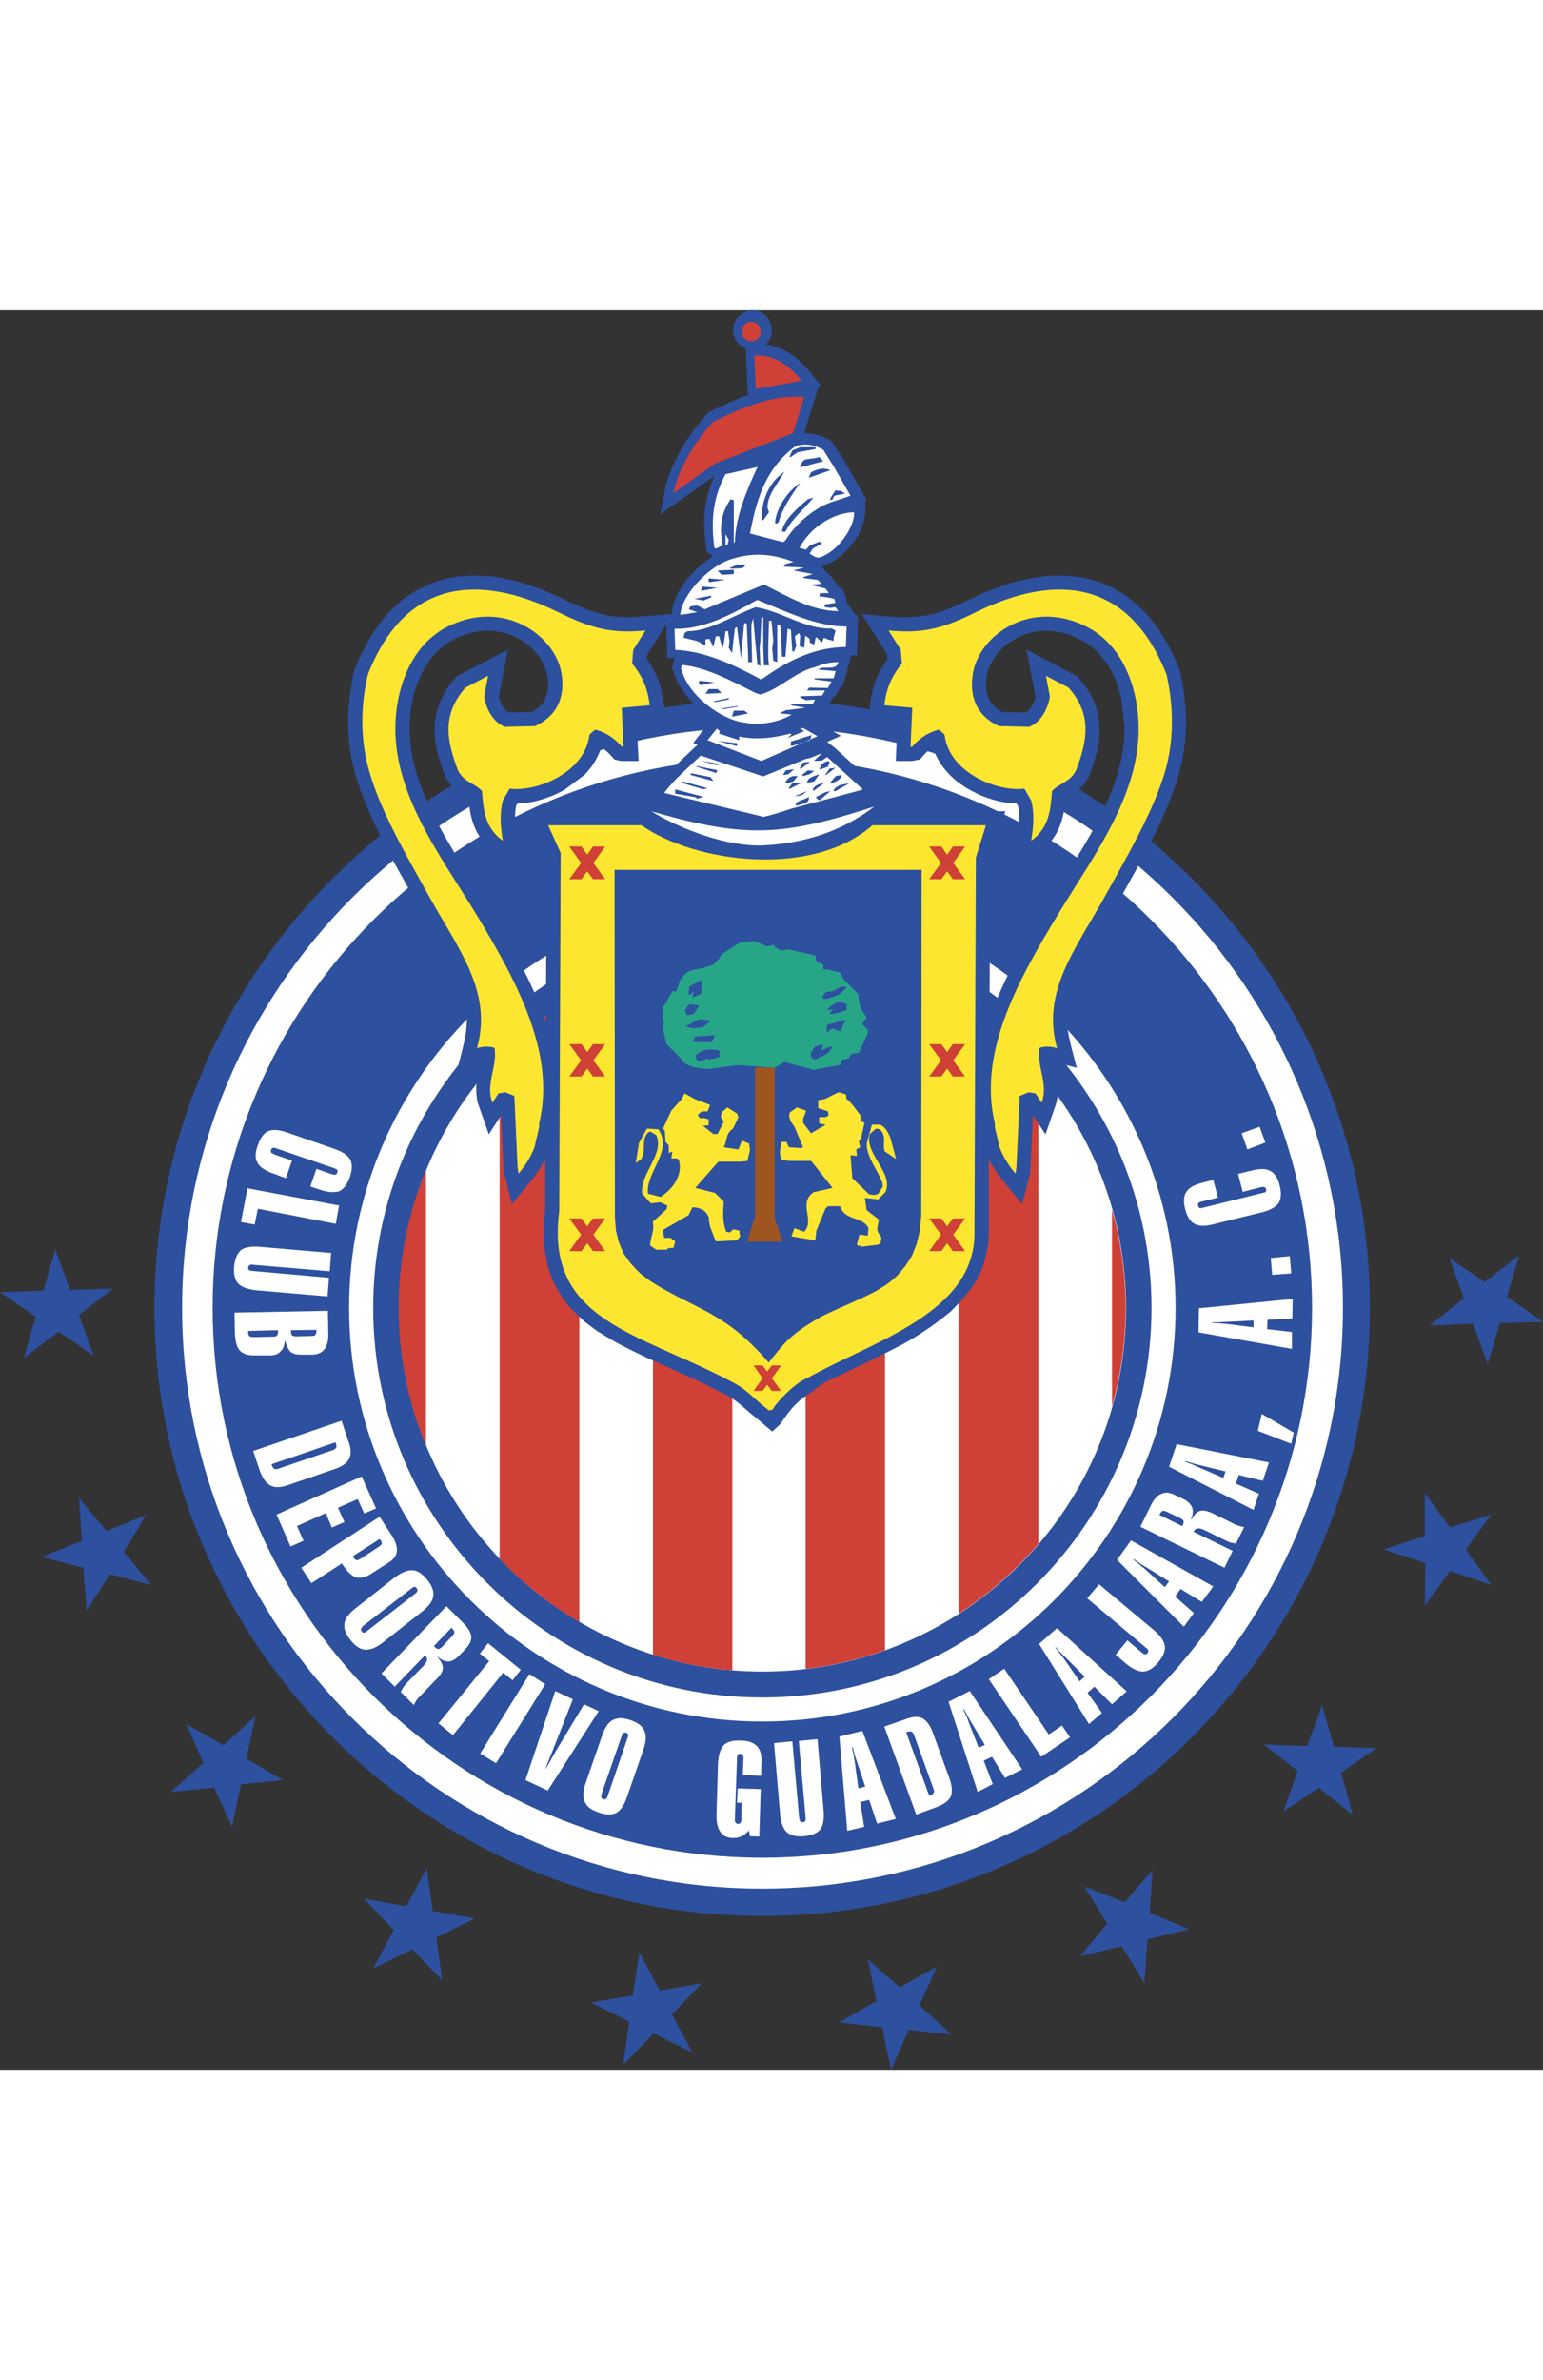 <svg xmlns="http://www.w3.org/2000/svg" width="24" height="37" viewBox="0 0 549.567 626.321"><rect x="0" y="0" width="549.567" height="626.321" fill="#333333" stroke="none"/><path d="M0 349.491l15.479-.511 4.222-14.713 5.245 14.458 15.352-.515-12.154 9.467 5.245 14.457-12.536-8.571-12.281 9.338 4.093-14.712L0 349.491zm14.839 94.28l14.328-5.755-1.023-15.225 9.851 11.77 14.071-5.757-7.932 13.177 9.722 11.769-14.71-3.838-8.316 13.048-1.151-15.351-14.84-3.838zm46.053 83.666l11.513-10.361-6.141-13.946 13.305 7.674 11.385-10.361-3.197 15.224 13.176 7.549-15.095 1.534-3.198 15.096-6.396-13.945-15.352 1.536zm72.023 62.81l7.292-13.688-10.489-11.131 14.967 2.688 7.292-13.56 2.174 15.224 14.967 2.686-13.688 6.779 2.047 15.224-10.618-11.002-13.944 6.78zm89.035 34.283l2.175-15.35-13.56-6.782 14.839-2.557 2.303-15.352 7.292 13.687 14.967-2.687-10.619 11.131 7.292 13.56-13.815-6.78-10.874 11.13zm95.432 1.791l-3.196-15.096-15.225-1.791 13.176-7.547-3.07-14.968 11.386 10.107 13.305-7.547-6.267 13.942 11.384 10.362-15.222-1.664-6.271 14.202zm90.189-30.831l-8.061-13.177-14.839 3.583 9.724-11.641-8.189-13.177 14.326 5.63 9.979-11.515-1.021 15.224 14.072 5.886-14.843 3.581-1.148 15.606zm74.197-59.997l-12.023-9.466-12.667 8.314 5.119-14.327-12.027-9.466 15.352.513 5.371-14.456 4.223 14.711 15.224.512-12.666 8.699 4.094 14.966zm49.378-81.743l-14.712-4.99-8.954 12.41.127-15.225-14.839-4.859 14.712-4.734v-15.35l8.954 12.28 14.712-4.604-9.082 12.407 9.082 12.665zm18.421-93.642l-15.351.384-4.35 14.584-5.245-14.327-15.478.639 12.28-9.722-5.246-14.327 12.665 8.572 12.153-9.468-4.225 14.711 12.797 8.954zM271.458 138.671c119.354 0 216.449 97.222 216.449 216.449 0 119.226-97.095 216.45-216.449 216.45-119.227 0-216.45-97.225-216.45-216.45-.001-119.227 97.223-216.449 216.45-216.449z" fill="#2d509f"/><path d="M478.311 355.12c0 113.854-92.872 206.727-206.853 206.727-113.854 0-206.6-92.873-206.6-206.727s92.747-206.728 206.6-206.728c113.98.001 206.853 92.875 206.853 206.728z" fill="#fff"/><path d="M271.458 159.395c107.841 0 195.853 87.885 195.853 195.726 0 107.84-88.012 195.726-195.853 195.726-107.842 0-195.726-87.886-195.726-195.726-.001-107.842 87.884-195.726 195.726-195.726z" fill="#2d509f"/><path d="M271.458 207.878c-80.977 0-147.115 66.266-147.115 147.242 0 81.104 66.138 147.24 147.115 147.24 81.104 0 147.243-66.137 147.243-147.24-.001-80.976-66.139-147.242-147.243-147.242z" fill="#fff"/><path d="M271.458 216.449c76.5 0 138.672 62.299 138.672 138.671s-62.173 138.671-138.672 138.671c-76.372 0-138.543-62.299-138.543-138.671s62.171-138.671 138.543-138.671z" fill="#2d509f"/><path d="M271.584 225.66c-71.253 0-129.459 58.079-129.459 129.46 0 71.382 58.206 129.46 129.459 129.46 71.383 0 129.463-58.078 129.463-129.46 0-71.381-58.08-129.46-129.463-129.46z" fill="#fff"/><path d="M396.058 390.17a129.014 129.014 0 0 0 4.861-35.05c0-12.147-1.718-23.894-4.861-35.048v70.098zM151.72 306.006a128.514 128.514 0 0 0-9.723 49.114c0 17.379 3.473 33.96 9.723 49.114v-98.228zM369.832 271.106c-23.762-27.784-59.034-45.446-98.375-45.446-36.697 0-69.907 15.43-93.513 40.124v178.673a130.503 130.503 0 0 0 28.399 22.452V352.816l26.224 14.07v111.699c9.042 2.859 18.509 4.723 28.273 5.521V383.52l26.097-1.279v101.382c9.796-1.174 19.267-3.424 28.271-6.667V366.887l26.225-18.547v115.612a130.547 130.547 0 0 0 28.399-24.817V271.106z" fill="#cf4037"/><path d="M275.04 399.125l-5.885-4.989c-3.326-2.558-6.141-5.63-9.851-7.675-3.326-1.79-6.652-3.453-10.107-5.116-9.721-4.477-19.572-8.571-29.038-13.56-2.558-1.408-4.989-2.943-7.547-4.479l-4.605-3.454-4.094-3.966-1.92-2.176-1.663-2.301-1.535-2.43-1.407-2.56-1.151-2.815-1.023-2.942-.64-3.069-.512-3.198-.383-3.325v-3.455l.127-3.71.383-3.452v-18.678c-1.279 2.942-3.07 5.629-4.988 8.059l-6.909 8.315-2.558-10.361-.384-2.303-.896-18.933-4.349 6.779-3.966-11.258c-.512-2.431-.641-4.732-.384-7.292.256-2.43.895-4.86 1.28-7.291l-8.06 2.175c1.151-4.35 2.431-8.828 3.07-13.305.128-1.535.256-3.07.256-4.605-.128-3.199-.639-6.013-1.535-9.083-1.152-3.71-2.686-7.164-4.477-10.746-3.967-7.548-8.571-14.84-12.666-22.387-7.419-13.176-15.094-26.479-19.956-40.808-1.407-4.35-2.43-8.442-3.07-12.92a75.773 75.773 0 0 1-.383-15.223c.383-3.711.895-7.164 1.534-10.747.641-2.941 2.047-5.5 3.326-8.187l3.07-5.756 3.454-4.989 3.838-4.35 4.094-3.71 4.478-2.941 4.733-2.43 4.861-1.664 5.116-1.023 5.246-.384c2.814 0 5.373.129 8.06.384 2.814.512 5.5 1.023 8.188 1.663 2.941.896 5.628 1.792 8.443 2.814 2.814 1.151 5.628 2.304 8.315 3.711 5.117 2.429 10.233 4.605 15.862 5.756 3.838.639 7.676.639 11.513.255l11.257-.895-9.082 14.455-.129 1.663c2.559 3.455 4.222 7.165 5.246 11.386.767 3.198 1.023 6.396 1.535 9.594l-10.491.896.768 14.328h-6.268c-.768-.127-1.536-.383-2.303-.511-1.534-1.663-2.814-3.198-4.732-4.35-.768 2.431-1.792 4.35-3.199 6.524-.895 1.151-1.791 2.302-2.814 3.327l-7.036 5.244c-1.28.768-2.432 1.279-3.839 1.919-3.965 1.664-8.442 2.942-12.92 2.942l-.512.895c-.64 3.582-.383 7.035.128 10.618l2.175 13.305-11.386-8.571-1.407-1.279c-3.326-3.455-4.989-7.293-5.885-12.025-.256-1.536-.384-3.199-.639-4.862a34.105 34.105 0 0 1-2.815-1.791c-2.046-1.279-3.326-2.687-4.733-4.605-1.151-2.047-1.791-4.35-2.559-6.524-1.024-3.453-1.792-6.907-1.918-10.489 0-2.432.127-4.478.639-6.78l.64-2.302c1.279-3.455 2.815-6.141 5.118-9.083l1.407-1.663 18.294-9.595-3.199 16.886c.511 2.176 1.536 4.222 3.326 5.502l8.443-.129c1.408-.768 2.559-1.663 3.582-2.941 3.199-4.095 2.559-9.979.385-14.457l-1.151-1.917c-2.047-2.816-4.222-4.862-7.164-6.652-1.28-.641-2.431-1.151-3.583-1.664-2.302-.639-4.349-1.151-6.78-1.279h-2.814c-4.861.512-9.211 2.048-13.304 4.862-2.432 1.791-4.351 3.837-6.141 6.396-2.303 3.455-3.838 7.036-4.99 10.875-.512 2.175-.896 4.221-1.279 6.396-.127 1.919-.255 3.71-.383 5.629.128 3.07.256 5.885.767 8.827.383 2.302.768 4.349 1.408 6.524 1.278 4.477 2.941 8.699 4.86 12.92 1.024 2.175 2.047 4.35 3.198 6.397 6.27 11.64 13.688 22.514 20.468 33.899 1.919 3.07 3.71 6.27 5.501 9.467 4.734 8.7 9.339 17.782 12.409 27.249l.256-59.358-7.292-15.862h170.651l-5.372 17.271-.257 56.671 1.537-4.35c6.524-16.247 15.735-31.342 25.202-46.182 4.732-7.548 9.465-14.968 13.433-23.026 1.276-2.814 2.557-5.628 3.71-8.57a98.56 98.56 0 0 0 3.196-10.875c.385-2.174.643-4.349.895-6.523l.127-4.478-1.151-9.85-.509-2.175c-1.663-6.013-4.353-11.386-9.081-15.607-.898-.768-1.796-1.535-2.815-2.174-2.048-1.28-4.096-2.175-6.271-3.071-1.662-.512-3.07-.768-4.732-1.023-2.43-.383-4.605-.256-7.162 0-1.281.256-2.559.639-3.839 1.023-2.558 1.023-4.604 2.175-6.78 3.838l-1.79 1.662c-2.177 2.432-3.582 4.606-4.605 7.677-.768 3.07-.895 6.268.257 9.339 1.023 2.302 2.686 3.838 4.985 5.116l8.443.129c1.791-1.28 2.942-3.454 3.329-5.629l-3.2-16.759 18.168 9.595 2.299 2.813c1.919 2.559 3.2 4.989 4.225 7.933a25.407 25.407 0 0 1 1.278 6.78c.127 3.07-.127 5.756-.768 8.699-.768 3.198-1.792 6.268-2.94 9.338-.644 1.152-1.409 2.175-2.175 3.198-1.024 1.151-2.049 1.919-3.201 2.687-1.023.64-2.047 1.28-2.942 1.791-.125 1.663-.381 3.326-.639 4.862-.896 4.732-2.558 8.571-5.886 12.025-.637.639-1.277 1.279-2.042 1.917l-10.619 7.933 2.172-14.2c.513-3.07.769-6.653 0-9.723l-.51-.895c-4.349 0-8.829-1.279-12.921-2.942-2.177-1.024-4.223-2.047-6.271-3.455a32.276 32.276 0 0 1-3.454-2.686c-1.919-1.792-3.323-3.455-4.732-5.629-1.023-1.792-1.79-3.326-2.429-5.246-1.919 1.152-3.07 2.688-4.605 4.35-1.023.128-1.919.384-2.813.511h-5.756l.637-14.328-10.362-.896c.386-2.942.64-5.756 1.153-8.571.767-3.069 1.661-5.884 3.196-8.699.771-1.279 1.536-2.559 2.433-3.71l-.13-1.663-9.081-14.455c7.034.64 14.072 1.663 21.106.768 1.662-.128 3.198-.512 4.732-.896 6.524-1.79 12.153-4.988 18.295-7.675 2.815-1.024 5.5-2.047 8.315-3.07 2.813-.768 5.5-1.407 8.314-1.919l5.371-.767a84.01 84.01 0 0 1 8.062 0l5.115.639 4.989 1.407 4.862 2.047 4.605 2.687 4.218 3.325 4.095 4.095 3.583 4.605 3.327 5.372 2.941 6.013 1.407 3.454a99.656 99.656 0 0 1 2.047 13.561c.256 4.733.129 9.338-.51 14.071-.515 3.966-1.409 7.675-2.562 11.513-4.732 14.968-12.791 28.656-20.338 42.215-1.409 2.559-2.814 4.989-4.224 7.42-5.115 8.699-10.744 17.397-13.431 27.248-.642 2.559-1.024 4.86-1.151 7.547 0 1.535.127 3.07.257 4.605.768 4.478 2.045 8.955 3.196 13.305l-8.186-2.175.765 3.837c.768 4.093 1.154 7.677-.127 11.641l-3.58 10.362-4.479-6.779-.895 18.933-.257 2.303-2.687 10.361-7.291-8.827c-1.666-2.302-3.455-4.733-4.604-7.418v26.864l-.128 2.941-.515 2.942-.637 2.814-.768 2.814-1.151 2.559-1.281 2.559-1.534 2.431-3.452 4.35-3.967 4.093a136.48 136.48 0 0 1-6.781 5.246c-3.324 2.302-6.523 4.349-9.978 6.269-9.338 4.988-18.933 9.338-28.399 13.942-9.21 6.652-10.234 6.652-15.608 14.712l-2.935 2.682z" fill="#2d509f"/><path d="M274.017 391.707c-5.374-3.967-7.676-7.42-13.305-10.234-33.517-17.781-66.649-21.62-61.532-60.764l.512-127.542-4.478-9.85h33.261c18.933 13.303 60.637 18.932 82.257 0h40.425l-3.584 11.513-.51 133.809c0 28.4-36.331 38.377-59.487 51.425-4.221 1.664-10.488 7.933-12.535 11.387h-.642l-.382.256zm87.626-84.43l.129-.514.258-1.79 1.151-25.33 3.197-1.278 2.432.383.255.384 1.922 2.942c2.556-6.652-1.796-12.793-.771-19.444l.514-.256c1.79-.384 3.451-.384 5.757.256-5.757-20.468 7.034-35.692 17.91-55.52 7.419-13.432 16.371-28.783 20.467-42.599 3.196-10.746 3.323-22.771.638-34.796-13.176-33.517-39.015-36.459-67.928-22.26-11.64 5.757-18.678 7.677-31.087 6.525l4.352 6.907.383 4.862c-4.092 4.989-5.63 9.595-6.268 14.84l9.976.895-.638 13.944.638-.128c3.072-3.582 6.4-5.246 9.468-6.013l1.665 1.408.383.51c1.662 13.562 19.062 20.341 28.399 19.062l2.429 4.223c1.151 4.477.899 9.082 0 14.327 6.651-4.733 6.908-11.514 7.422-17.653 2.431-2.814 6.397-3.071 8.569-7.42 3.713-9.85 6.142-19.444-2.687-29.423l-8.058-4.222 1.404 7.292c-.381 3.455-2.684 8.955-7.289 10.875l-10.872-.256c-8.957-4.221-10.234-11.641-9.34-18.166 1.919-14.328 21.235-27.76 41.449-16.758 10.232 5.629 15.989 17.143 17.396 30.191 2.814 26.737-15.223 49.891-28.271 71.51-15.096 24.69-28.654 50.018-22.645 74.708v1.407l1.665 7.038c1.277 3.452 3.197 6.394 5.626 9.337zm-176.919 0c2.43-2.943 4.349-5.885 5.629-9.338l1.662-7.038v-1.407c6.013-24.689-7.547-50.018-22.516-74.708-13.176-21.62-31.213-44.773-28.399-71.51 1.408-13.048 7.165-24.562 17.398-30.191 20.212-11.002 39.658 2.431 41.577 16.758.896 6.525-.512 13.944-9.467 18.166l-10.873.256c-4.606-1.919-6.909-7.419-7.292-10.875l1.408-7.292-8.06 4.222c-8.826 9.979-6.397 19.573-2.686 29.423 2.174 4.35 6.139 4.606 8.571 7.42.512 6.14.767 12.92 7.42 17.653-.896-5.245-1.151-9.851 0-14.327l2.43-4.223c9.339 1.279 26.737-5.5 28.4-19.062l.383-.51 1.663-1.408c3.07.767 6.396 2.431 9.466 6.013l.64.128-.64-13.944 9.979-.895c-.64-5.245-2.176-9.851-6.268-14.84l.383-4.862 4.35-6.907c-12.28 1.152-19.316-.768-31.086-6.525-28.911-14.199-54.752-11.257-67.801 22.26-2.815 12.025-2.558 24.05.639 34.796 3.966 13.815 12.92 29.167 20.341 42.599 10.873 19.828 23.665 35.052 17.909 55.52 2.303-.641 3.966-.641 5.756-.256l.512.256c1.024 6.651-3.327 12.792-.768 19.444l1.919-2.942.256-.384 2.431-.383 3.197 1.278 1.152 25.33.256 1.79.129.515z" fill="#fde62f"/><path d="M202.761 323.267h4.349l2.048 2.814 2.046-2.814h4.351l-4.222 5.757 4.222 5.883h-4.351l-2.046-2.814-2.048 2.814h-4.349l4.222-5.883-4.222-5.757zm65.627 52.321h3.196l1.664 2.175 1.665-2.175h3.323l-3.323 4.604 3.323 4.479h-3.323l-1.665-2.175-1.664 2.175h-3.196l3.196-4.479-3.196-4.604zm62.553-52.321h4.349l2.048 2.814 2.046-2.814h4.349l-4.218 5.757 4.218 5.883h-4.349l-2.046-2.814-2.048 2.814h-4.349l4.224-5.883-4.224-5.757zm0-62.044h4.349l2.048 2.814 2.046-2.814h4.349l-4.218 5.757 4.218 5.757h-4.349l-2.046-2.814-2.048 2.814h-4.349l4.224-5.757-4.224-5.757zm-128.18 0h4.349l2.048 2.814 2.046-2.814h4.351l-4.222 5.757 4.222 5.757h-4.351l-2.046-2.814-2.048 2.814h-4.349l4.222-5.757-4.222-5.757zm0-70.359h4.349l2.048 2.941 2.046-2.941h4.351l-4.222 5.885 4.222 5.756h-4.351l-2.046-2.814-2.048 2.814h-4.349l4.222-5.756-4.222-5.885zm128.18 0h4.349l2.048 2.941 2.046-2.941h4.349l-4.218 5.885 4.218 5.756h-4.349l-2.046-2.814-2.048 2.814h-4.349l4.224-5.756-4.224-5.885z" fill="#cf4037"/><path d="M263.398 364.203c-2.303-1.92-4.605-3.583-7.164-5.117a77.387 77.387 0 0 0-5.501-3.199c-6.524-3.452-13.176-6.396-19.316-10.489l-3.071-2.304c-1.407-1.278-2.686-2.686-3.965-4.093l-2.303-3.325-1.663-3.838-1.023-4.223-.384-4.604-.128-123.832h109.376l-.129 123.064-.51 5.372-1.151 4.733-1.662 4.222-2.305 3.583-2.686 3.195c-1.409 1.409-2.814 2.562-4.477 3.712l-3.328 2.046c-6.266 3.328-13.048 5.886-19.443 9.083-4.348 2.431-8.572 5.117-12.153 8.571-2.432 2.431-4.477 5.117-6.651 7.804-3.199-3.71-6.525-7.163-10.363-10.361z" fill="#2d509f"/><path fill="#9f5520" d="M268.898 269.538h7.038v53.729l2.813 8.315h-12.665l2.814-8.955v-53.089z"/><path d="M288.856 270.05l-9.469-2.431-2.941 1.662-.256.385-13.431-1.024-10.363 1.407c-3.199-.256-6.141-.383-9.083-2.431l-1.023-1.535-4.863-4.861-1.278-5.117.383-2.941-.383-.384-.256-4.605 1.151-1.407 2.431-4.349h1.407l1.408-4.094h.255c2.047-4.478 6.396-3.326 9.467-4.734l2.047-.639 2.175-2.302.767-1.408 6.013-3.837 1.151-.512 4.604-.384 4.223 1.919 2.814-.513v.641l2.429 1.407 2.305-.512 9.849 2.175.387 2.176.381.255 2.048.896v1.534l.258.129h1.405l4.352 1.152 1.404 2.559 4.99 4.989.767 4.861 2.304 3.582-1.661 2.302 2.044 2.047v1.407l-3.196 6.781-2.561.383-1.15 1.664-2.173.383-.768 1.919-6.653 1.151-3.199.64-.512-.386zm-40.553-3.071l.64.256 1.407-.256 1.535-.639.768.383 2.686-.64.896-.256v-2.302c-2.942-.64-5.629-.896-8.571 1.791l.639 1.663zm41.063-.639l1.022.383c2.177-1.407 4.734-1.407 6.144-4.734l-1.665.384-2.302 1.152.639-2.303-2.815.767-1.532 2.175v1.663l.509.513zm-39.4-5.884l.639.127 2.943-.127 1.151-2.431-7.035.512-1.024 1.919h3.326zm44.39-3.839l.511.256 1.408-1.278 1.534.511 1.409.512 2.046-4.094-6.651 1.792-.257 2.301zm-48.1-1.151l.639.128 3.455-.385 2.942-2.43-3.838-.384-1.279.384-3.965 2.046 2.046.641zm-1.663-4.605h.639l1.919-.385 1.791-2.941v-.129l-3.455-.383-1.534 2.046.64 1.792zm51.042-.384h.641l2.686-.511 2.558-.896v-2.046c-2.3-1.407-4.605-.769-6.905 2.046l2.558-.256-.896.256-.642 1.407zm-2.173-5.373h.895c2.176-.639 5.118-1.023 7.162-4.349h-2.044l-1.919 1.151-1.41.512-2.046.255-1.278 1.791.64.64zm-46.823-.639h.512l2.558-1.151.256-4.989-.512.382h-.256l-3.709 2.048-.256 2.559.512.384 1.407-1.279-.512 2.046z" fill="#27a687"/><path d="M237.428 334.396h-3.709l-2.174-1.534c0-2.815 1.791-5.503.896-8.317l4.988-4.604.256-1.278-2.559-1.151-3.326.384-3.069-3.454c-.896-7.163 8.059-14.071 4.988-20.853l-2.174-1.278-.768.383c-2.687 3.071-.385 6.27-2.431 9.467l-1.919 1.409 1.151-7.166 2.814-5.115 4.094.255c5.373 7.802-4.605 15.221-3.709 22.898l4.478 1.151c5.245-3.327 7.932-8.57 6.523-13.176l-.639-.511h-2.048l.384-2.431-1.28.512v-2.688l-1.151-1.277-.256-3.967-.639-.767 2.941-6.397 3.711-4.093 1.022-2.048 3.71 2.048 5.373 2.047-.896 2.3h-1.663l-.896.386-.896.895v.128l.896 1.151.896-.255 2.047.51v2.176l-2.047.128 3.71 2.942h1.534l2.175-4.352-.512-.895-.512-.767.256-1.662 2.049-1.791 3.453 2.174.511 1.278-1.919 4.095c-2.687 1.662-2.045 4.349-3.326 6.652l5.245.767 1.151-2.942h.64l2.045.896.257 2.303-.895 3.838-2.558.255h-7.805l-8.186 9.338 7.035 1.791 3.07 3.071v.256c-.255 3.838-.512 7.034.896 10.491l1.28.255 1.277-1.152 2.177.512v1.023l.256 1.023-1.152 1.408-7.548.384-2.047-5.245-.512-2.942h.256l-.256-.513c-1.151-2.814-3.838-3.453-5.757-3.453l-1.407 2.814-9.082 5.243.383 2.814h2.303l1.663 1.281-.64 2.302h-.768l-1.151.129-.508.511zm68.442-1.281l-.641-.51v-.257l.894-3.325 2.943.384.256-2.687c-2.048-4.348-8.442-2.432-10.104-7.805h-4.352l-.254.385-.514.258-3.324 8.057-.387 3.455-8.442-1.408v-.255l1.023-2.687 3.454 1.28c3.965-4.096-2.302-10.107 3.327-14.071l6.781-1.538-7.421-9.338-.255-.255h-7.808l-2.556-.384c-1.406-2.304-.258-4.224-.258-6.396h1.919l.642 1.534.253.385 3.968.253h.383l.642-.253-3.071-7.292-1.406-2.047-.515-1.664.258-1.406 2.558-1.791 3.201 1.15v.254l-1.024 2.56v1.535l2.815 3.71 4.86-2.814.383-.257-2.302-.383v-2.302h2.302l1.023-.639-.256-1.409-3.454-1.15v-2.814l2.304-.384 4.858-2.431h.386l2.304.767.254 1.664c1.408.768 3.327 3.71 4.861 5.628l.258 2.175 1.28.639-.896 3.967-.385 2.046-.768.511.51 2.176-1.405.767.255 2.303-2.303-.255.64 8.186 6.014 5.757 2.046.256 1.15-.512.257-.257 1.409-2.301-.257-1.663c-1.919-4.605-5.502-8.827-5.502-13.561l1.792-6.524.256-.257h2.687c2.3 1.024 2.942 3.071 3.71 4.734l2.047 7.547-4.094-2.814c-.896-2.686.894-5.117-1.663-7.802l-1.409-.255-2.172 1.919c-2.176 6.906 8.696 13.815 5.5 20.725l-2.561 2.557-4.734-.512.642 4.35 4.35 3.324-.64 3.455.383 1.152 1.151 1.79v.127l-.256 1.792-.896.641-6.139.768-.258-.512-.507.254z" fill="#fde62f"/><path fill="#fff" d="M449.4 392.857l-1.405 6.012 11.898 4.607.895-3.964-11.388-6.655zM96.199 372.006c1.664 0 2.943-.512 3.71-1.406.896-.77 1.407-2.047 1.536-3.839h.127c.511 1.919 1.151 3.198 1.919 3.965.895.769 2.175 1.024 3.966 1.024h3.966c1.918-.129 3.326-.768 4.221-2.049.896-1.276 1.408-3.196 1.28-5.754l-.128-7.804-33.261.64.128 7.29c.128 2.942.64 4.989 1.791 6.271 1.151 1.149 2.941 1.79 5.629 1.661h5.116v.001zm16.503-9.083c0 .896-.128 1.407-.384 1.793-.256.255-.64.38-1.407.38l-5.373.13c-.767 0-1.279-.13-1.535-.384-.255-.256-.384-.895-.384-1.791l9.083-.128zm-23.922 2.173c-.256-.254-.385-.766-.385-1.404v-.385l10.618-.256v.385c0 .768-.127 1.15-.383 1.535-.255.255-.767.384-1.407.384l-6.909.128c-.767-.001-1.15-.129-1.534-.387zM410.895 469.741l-19.442-16.248-4.225 4.99 20.981 17.653c.387.257.64.64.767.895 0 .385 0 .641-.257 1.024-.381.256-.638.385-.895.385-.253 0-.638-.257-1.148-.64l-5.118-4.35-4.223 5.117 3.584 3.067c2.43 2.048 4.477 2.944 6.268 2.944 1.789-.129 3.58-1.152 5.372-3.326 1.79-2.175 2.561-4.094 2.304-5.885-.259-1.66-1.539-3.579-3.968-5.626zM416.396 411.662l30.062 15.352 1.919-5.757-8.186-3.583 1.023-3.069 8.57 2.047 2.173-6.525-32.875-6.524-2.686 8.059zm5.757-2.047c.257.128.768.258 1.408.385 1.405.512 2.43.769 2.94.895l9.979 2.432-.766 2.303-9.467-4.094c-.129-.128-.642-.256-1.409-.641a51.4 51.4 0 0 0-2.815-1.021l.13-.259zM102.979 418.06l15.99-5.501c2.814-.896 4.606-2.176 5.373-3.709.768-1.537.768-3.583-.256-6.269l-2.43-7.293-31.47 10.746 2.303 6.908c1.023 2.814 2.302 4.604 3.838 5.374 1.664.896 3.838.766 6.652-.256zm-5.244-5.63c-.384-.256-.64-.639-.896-1.28l-.127-.381 22.77-7.804c.384.895.384 1.532.257 1.918-.128.257-.64.638-1.28.895l-19.188 6.524c-.641.257-1.152.257-1.536.128zM126.902 451.063c1.662.384 3.581-.128 5.629-1.535l6.012-3.838c1.79-1.15 2.687-2.431 2.814-4.093.128-1.536-.512-3.455-1.919-5.629l-4.222-6.524-27.887 18.165 3.581 5.503 10.873-7.038.385.64c1.664 2.431 3.198 3.839 4.734 4.349zm8.315-13.687l.128.126c.511.641.639 1.153.639 1.537-.128.384-.512.768-1.151 1.15l-6.396 4.222c-.64.384-1.024.513-1.408.513-.383-.129-.768-.384-1.151-1.023l-.256-.384 9.595-6.141zM439.296 431.873l-7.548-3.709c-1.792-.767-3.2-1.15-4.348-.767-1.024.257-2.049 1.281-2.944 2.942l-.256-.128c.767-1.533.767-2.942.387-4.095-.516-1.15-1.539-2.172-3.073-2.941l-3.198-1.535c-1.792-.896-3.453-1.023-4.862-.256-1.404.641-2.687 2.175-3.837 4.605l-3.454 7.036 29.934 14.583 2.943-6.012-13.942-6.781.127-.128c.257-.639.638-1.024 1.278-1.024.641-.127 1.278 0 2.175.386l6.524 3.198 1.024.511c.766.384 1.408.639 2.047.896.767.128 1.404.256 1.919.384l2.942-5.884c-.642-.129-1.281-.257-1.919-.513a5.952 5.952 0 0 1-1.919-.768zm-18.039.641l-.255.256-8.059-3.965c.381-.769.767-1.279 1.024-1.407.381-.128.895 0 1.532.257l4.862 2.3c.64.386 1.024.642 1.151 1.025.131.383.002.893-.255 1.534zM105.793 432.77l10.235-4.606 2.175 5.118 4.477-1.919-2.303-5.117 7.036-3.07 2.304 5.117 4.221-1.791-5.118-11.385-30.318 13.562 4.989 11.383 4.606-2.045-2.304-5.247zM425.48 325.186c1.535.896 3.835.896 6.778.128l17.142-4.222c3.071-.768 4.99-1.92 6.014-3.326.896-1.535 1.024-3.583.383-6.14-.639-2.687-1.791-4.477-3.325-5.244-1.532-.896-3.838-.896-6.781-.129l-4.732 1.152 1.662 6.396 6.523-1.663c.515-.128.896-.128 1.152 0 .386 0 .514.383.644.768.124.382 0 .639-.13.896-.257.256-.641.256-1.151.382l-21.11 5.246c-.51.13-1.021.256-1.275.13-.257-.13-.387-.387-.515-.769-.129-.384-.129-.771.128-1.024.13-.127.515-.384 1.152-.512l5.758-1.407-1.663-6.27-3.585.896c-3.067.769-4.986 1.792-6.011 3.328-.895 1.404-1.15 3.453-.384 6.139.637 2.686 1.788 4.477 3.326 5.245zM453.111 343.349l6.782-.51-.51-6.141-6.782.641.51 6.01zM450.682 296.274l-2.048-5.628-6.395 2.302 2.046 5.757 6.397-2.431zM460.276 358.83l.124-6.91-33.385 3.329-.13 8.569 33.262 5.883v-6.01l-8.828-1.023.128-3.328 8.829-.51zm-13.818 3.198l-10.104-1.279c-.258 0-.768 0-1.535-.129-.769 0-1.79-.128-3.07-.128v-.256h1.534c1.409 0 2.56-.128 3.071-.128l10.104-.511v2.431zM370.086 474.73l17.785 28.525 4.605-3.965-5.119-7.164 2.434-2.174 6.267 6.268 5.242-4.604-24.814-22.515-6.4 5.629zm9.086 4.477l7.161 7.162-1.791 1.664-5.885-8.442a5.795 5.795 0 0 1-.895-1.15c-.51-.64-1.149-1.409-1.919-2.433l.128-.126a9.99 9.99 0 0 1 1.023 1.149c1.025 1.025 1.791 1.791 2.178 2.176zM91.851 319.812l27.759 5.374 1.152-6.525-32.622-6.14-2.302 12.023 4.86.897 1.153-5.629zM97.351 307.277l4.478 1.662 2.175-6.269-6.269-2.173c-.512-.257-.896-.512-1.152-.64-.127-.255-.127-.64 0-1.022.128-.386.256-.643.64-.643.256-.126.64-.126 1.152.129l20.595 7.037c.512.256.896.381 1.151.639.129.256.129.512 0 .896-.127.513-.383.767-.64.767-.255.129-.639 0-1.279-.126l-5.5-1.919-2.175 6.269 3.454 1.149c2.942 1.025 5.245 1.025 6.907.513 1.536-.767 2.814-2.43 3.71-4.989.896-2.686.896-4.732.129-6.269-.896-1.533-2.815-2.813-5.758-3.838l-16.63-5.757c-2.942-1.023-5.245-1.15-6.78-.509-1.663.766-2.814 2.429-3.709 4.988-1.023 2.686-1.023 4.734-.129 6.269.769 1.532 2.688 2.811 5.63 3.836zM91.338 348.852l25.329 2.174.512-6.652-27.248-2.429c-.512 0-.896-.129-1.151-.257-.256-.256-.385-.511-.385-.896.129-.384.256-.767.512-.896.256-.128.639-.258 1.279-.128l27.249 2.304.512-6.523-25.33-2.176c-3.07-.258-5.373.128-6.779 1.15-1.279 1.152-2.175 3.07-2.43 5.757-.256 2.813.255 4.86 1.407 6.141 1.278 1.279 3.325 2.047 6.523 2.431zM182.55 487.65l2.941-3.71-11.64-9.466-2.943 3.71 3.326 2.686L156.196 503l5.117 4.223 17.911-22.259 3.326 2.686zM298.961 507.734l2.813 33.518 6.015-1.408-1.409-8.827 3.2-.766 2.813 8.443 6.654-1.664-11.9-31.342-8.186 2.046zm6.782 18.422l-1.409-10.106c-.126-.256-.126-.768-.254-1.535-.129-.769-.387-1.792-.644-2.942l.257-.127c.13.383.258.896.387 1.406.381 1.535.639 2.431.895 3.07l3.197 9.596-2.429.638zM291.156 508.632l-6.651.638 2.433 27.249c0 .512 0 .894-.129 1.28-.128.252-.511.381-.896.381-.383 0-.639-.129-.896-.255-.128-.256-.257-.64-.383-1.278l-2.431-27.249-6.523.64 2.176 25.328c.254 3.071 1.149 5.248 2.429 6.397 1.279 1.151 3.326 1.664 6.14 1.408 2.688-.257 4.608-1.024 5.757-2.432 1.023-1.407 1.408-3.709 1.151-6.778l-2.177-25.329zM397.847 444.795l23.796 23.794 3.581-4.861-6.651-5.882 1.919-2.688 7.547 4.604 4.095-5.5-29.294-16.374-4.993 6.907zm6.013-.255c.254.255.768.511 1.277.896 1.152.895 2.049 1.404 2.56 1.662l8.699 5.371-1.534 2.049-7.548-6.908c-.257-.126-.639-.383-1.152-.896-.638-.511-1.405-1.149-2.429-1.919l.127-.255zM332.351 506.584c-1.022-2.814-2.304-4.604-3.838-5.374-1.409-.769-3.585-.64-6.142.384l-7.419 2.559 11.385 31.341 6.909-2.558c2.814-1.023 4.605-2.303 5.373-3.837.638-1.662.511-3.839-.514-6.652l-5.754-15.863zm.254 21.107c-.255.383-.64.768-1.277.895l-.387.127-8.186-22.514c.896-.382 1.534-.382 1.791-.256.381.127.767.513 1.024 1.279l6.905 19.061c.257.64.257 1.154.13 1.408zM337.852 495.326l10.362 32.11 5.372-2.814-3.2-8.317 2.943-1.406 4.605 7.548 6.141-3.071-18.677-27.887-7.546 3.837zm12.919 15.352l-2.176 1.022-3.709-9.466c0-.255-.253-.77-.51-1.408-.387-.767-.768-1.661-1.281-2.813l.257-.128c.128.384.381.767.638 1.28.768 1.405 1.281 2.3 1.538 2.814l5.243 8.699zM263.781 509.142c-2.686-.128-4.731.385-6.012 1.661-1.151 1.281-1.919 3.458-2.046 6.652l-.512 17.528c-.129 2.815.255 4.986 1.279 6.524 1.023 1.534 2.432 2.301 4.605 2.301 1.024 0 2.046-.127 3.07-.638.895-.386 1.791-1.153 2.56-2.048l.383 2.048 3.327.128.511-16.886-8.186-.257-.257 5.116h1.662l-.129 5.884c0 .643-.126 1.023-.381 1.28-.128.258-.386.384-.895.384-.386-.126-.641-.256-.769-.512-.256-.258-.256-.64-.256-1.152l.768-21.746c0-.512.128-1.023.257-1.279.254-.128.509-.256.895-.256.381 0 .767.128.895.386.128.254.255.638.255 1.276l-.255 5.885 6.524.258.129-4.99c.126-2.429-.386-4.348-1.665-5.628-1.15-1.153-3.068-1.919-5.757-1.919zM208.007 496.221L197.9 512.979c-.512 1.023-1.151 1.919-1.663 2.942-.512 1.023-1.151 2.048-1.792 3.198h-.127c.384-1.15.768-2.045 1.151-3.07.383-.894.639-1.663.896-2.175l7.675-19.444-6.268-2.942-10.618 31.726 7.932 3.709 18.165-28.271-5.244-2.431zM224.509 501.851c-2.559-.896-4.733-.896-6.269 0-1.535.767-2.814 2.687-3.838 5.628l-5.756 16.631c-1.024 2.941-1.151 5.244-.384 6.779.64 1.663 2.303 2.943 4.989 3.838 2.558.896 4.733.896 6.269.128 1.535-.894 2.814-2.813 3.836-5.756l5.758-16.631c1.023-2.941 1.151-5.245.383-6.779-.639-1.664-2.302-2.944-4.988-3.838zm-1.024 6.395l-7.036 20.596c-.128.512-.384.896-.641 1.023-.254.257-.511.257-.895.129a1.32 1.32 0 0 1-.767-.641c0-.255 0-.768.128-1.279l7.163-20.596c.128-.512.385-.895.64-1.022.256-.129.512-.257.896-.129.383.129.64.385.768.64 0 .384 0 .767-.256 1.279zM155.813 479.465l.128-.129c1.279 1.15 2.558 1.661 3.838 1.661 1.278-.127 2.429-.767 3.709-2.046l2.43-2.558c1.407-1.536 2.047-2.942 1.919-4.476-.255-1.539-1.408-3.329-3.326-5.119l-5.5-5.501-23.156 23.923 4.733 4.732 10.747-11.131h.127c.513.514.64 1.024.64 1.664-.127.64-.511 1.149-1.151 1.919l-4.988 5.116-.896.896c-.512.64-1.023 1.15-1.408 1.79-.383.515-.766 1.152-.895 1.664l4.605 4.604c.384-.639.64-1.15 1.023-1.791.384-.512.895-1.022 1.407-1.534l5.757-6.013c1.408-1.407 2.174-2.688 2.174-3.838s-.638-2.428-1.917-3.833zm-1.023-3.712l-.256-.255 6.268-6.524c.64.64 1.024 1.151 1.024 1.534 0 .385-.256.896-.768 1.41l-3.581 3.835c-.511.512-1.023.768-1.408.768-.384 0-.767-.256-1.279-.768zM373.542 506.967l-15.861-23.412-5.501 3.711 18.676 27.632 10.235-6.909-2.817-4.219-4.732 3.197zM188.562 485.474l-17.526 28.272 5.629 3.455 17.525-28.143-5.628-3.584zM150.185 463.346c2.43-1.92 3.836-3.711 4.093-5.5.384-1.793-.383-3.712-2.046-5.886-1.792-2.176-3.454-3.327-5.246-3.454-1.79-.128-3.965.768-6.396 2.558l-13.816 10.872c-2.431 1.92-3.838 3.711-4.094 5.503-.255 1.791.385 3.71 2.175 5.884 1.663 2.176 3.455 3.328 5.118 3.454 1.791.128 3.965-.64 6.395-2.559l13.817-10.872zm-20.597 7.418c-.256 0-.512-.256-.768-.512-.256-.383-.383-.639-.256-.895a4.25 4.25 0 0 1 .768-1.024l17.142-13.304c.512-.384.769-.512 1.151-.641.256 0 .512.129.768.513.256.256.384.64.256.896 0 .256-.256.64-.769 1.024l-17.142 13.304c-.382.383-.765.511-1.15.639z"/><path d="M237.428 165.279c2.943-3.07 6.141-6.013 9.211-8.955l1.792-1.663-1.536-.639 6.78-8.699c-4.221-2.688-7.931-6.141-10.745-10.234a34.757 34.757 0 0 1-1.663-2.942c-.767-1.664-1.279-3.2-1.919-4.863l.897-3.453-2.56-.127-.511-14.329h1.918l.512-3.71c.384-1.919 1.151-3.582 2.047-5.372 2.942-5.117 7.292-9.595 12.28-12.793l-2.174-1.279c-.256-1.663-.512-3.327-.64-5.117-.383-4.094-.383-8.06.256-12.281l.768-3.582a52.478 52.478 0 0 1 2.302-6.268L235.126 72.66l2.047-10.362c1.279-4.861 3.455-9.466 6.013-13.816 2.174-3.581 4.604-6.907 7.418-10.233l1.792-1.918c4.604-2.303 9.082-4.478 13.944-6.141l-.766-16.63c-.896-.255-1.665-.896-2.433-1.536l-.896-1.022-.639-1.28-.386-1.278-.126-1.407.126-1.408.386-1.28.639-1.28.896-1.022 1.023-.768 1.152-.639 1.278-.512L268.002 0l1.408.127 1.407.383 1.024.768 1.152.768.768 1.151.637 1.151.386 1.28.128 1.408-.128 1.407-.386 1.278c-.51.896-.894 1.791-1.662 2.432 3.71.511 7.036 2.046 10.104 4.221 2.048 1.663 3.711 3.326 5.502 5.373l4.095 5.116-.896.256-5.117 16.631c2.433 0 4.608.383 6.78 1.279 1.022.512 2.048.895 2.941 1.535l4.349 6.651 8.189 14.328-.512.255c0 1.92.127 3.71-.13 5.629-1.02 5.628-4.476 10.618-8.823 14.2-1.409 1.151-2.687 1.919-4.352 2.687l-2.046.767h-.127L294.225 93l1.535 1.407 3.457 4.605 1.151.384 1.148 3.71v.895l3.327 4.606h.768l-.128 1.022.514.641h-.514l-.256 12.536h-2.046l-.896 3.582-.514 1.023v1.151l-1.788 5.5h-.641l-1.919 3.455h-.514l-1.532 2.559h-1.664l-1.022 2.302-4.352 2.046-.768.256 11.899 6.779-4.861 2.176 2.813 2.175 17.14 15.734c.004.003-79.436-3.706-77.134-6.265z" fill="#2d509f"/><path d="M231.929 178.327c13.432 3.838 26.736 7.164 40.169 6.779 13.047-.383 26.097-4.221 39.272-8.442-12.666 9.723-26.61 13.176-39.786 13.817-12.534.51-29.166-5.757-39.655-12.154zM292.051 83.407l-2.557 1.408-1.151 1.79 1.919 1.151.895.256h.642c6.523-1.919 12.663-10.873 12.41-16.118-6.652 0-15.352 4.861-19.448 12.665l2.306.639 1.404-1.534 3.328-1.28 1.023.512-.384.256c0-.002 0-.002-.387.255zM278.877 82.512l.896-.641c3.838-6.268 10.746-11.769 16.63-13.687l6.524-2.175-6.014-10.49-3.709-5.885c-3.196-1.79-6.396-2.43-9.85-1.278-11.642 8.571-14.199 20.979-16.247 31.086l11.77 3.07zm.895-3.711h-1.279c.638-4.093 5.117-8.058 9.209-11.513l2.049-.639c-3.327 4.094-7.805 7.675-9.979 12.152zm17.784-14.711l2.044.256 1.408.895-3.837.768-.769 1.535-.895-.256 2.049-3.198zm-1.794-7.164l-7.292 2.558h-.381l.768-1.791c2.299-1.278 4.605-1.79 6.905-.767zm-2.558-3.198l-7.805 2.046h-.64l1.152-2.046.896-.639 3.71-.512 1.279-.384 1.408 1.535zm-11.001-3.838l2.813-1.151h5.502v.64l-6.396 1.151-2.431 1.663h-.512l1.024-2.303zm2.814 11.513c-3.325 4.605-6.523 9.595-7.675 13.944l-.511.512h-.769c.128-4.477 3.71-10.874 8.955-14.456zm-5.629-3.965c-2.301 4.222-6.267 8.571-6.011 12.92l.511 1.536-2.047 2.814h-.638c0-5.373 1.533-12.665 8.185-17.27zM288.47 152.998l.093-.26-1.984.877 1.891-.617z" fill="#fff"/><path d="M255.338 148.904l-3.326 4.094 18.804 7.292.386.127 15.376-6.802-4.376 1.43h-.512v-1.535l7.42-2.304-.548 1.532 2.593-1.147-5.244-2.943-.513.255h-.383l1.407.896-5.884 2.431 1.406-1.279-.511-.255c-6.013 1.535-12.025 2.302-18.167 1.023v1.279l-7.163-2.302.256-.896-1.021-.896zm7.422 5.246l-.257.895h-.512l-6.397-1.791 7.166.896zM254.955 84.814l2.431-1.151c-1.023-5.502-1.023-10.874 2.814-16.375l1.15.256v15.351l.385-.512c.256-8.699 3.965-17.781 8.059-26.608l-11.386 2.56c-4.86 8.954-5.116 17.525-3.965 26.225l.512.254z" fill="#fff"/><path d="M294.613 159.01l-1.919 1.28-2.433.127-.254-.127 2.813-2.687-4.352 1.792-1.404.256-15.225 6.268-22.259-7.419c-4.989 4.861-9.083 8.058-13.049 13.304l34.669 8.316.638.254 4.35-1.151 6.013-1.918 9.21-2.431 14.84-3.965 1.021-.384-12.659-11.515zm-46.31 14.84l-.512-.512-7.291-1.279v-1.536l10.105 2.687-2.302.64zm2.047-3.327l-.64-.256-6.523-1.918v-.641l8.826 2.432-1.663.383zm3.198-3.07L246 165.407v-.64l7.036 1.406 1.023 1.279h-.511v.001zm1.407-2.685l-.512-.256-6.396-2.047v-.256l7.547 1.535-.639 1.024zm.639-2.944h-.639l-5.373-1.534 7.163 1.278-1.151.256zm37.1-.256l1.151-.767 1.021-.384.641.384-.641 1.663-1.021.383-1.408.513h-.64l.897-1.792zm4.862 1.28l-3.329 2.56h-.381l1.662-2.303 2.048-.257zm-5.758 2.302l-1.79 2.559-1.919.384h-.643c.256-1.919 2.816-2.303 4.352-2.943zm-1.79-1.151l-1.665 1.151-2.173.64-.516-.383 1.792-1.408.256-.255 2.306.255zm-4.096-2.941l1.153-.256h1.404l-3.07 2.303h-.64l1.153-2.047zm-7.035 4.349l1.022-1.664 2.941-.383-2.045 1.79-1.408.257h-.51zm.895 2.943c0-1.152 1.663-2.431 2.814-2.56h1.535l-1.535 1.919-2.303.641h-.511zm1.664 1.918h-.64l1.407-1.918 1.79-.256h1.661l-4.218 2.174zm6.01.896l-1.792 1.407-2.044.384h-.513l4.349-1.791zm-1.792 4.605l-1.661.512h-.639c0-1.791 2.815-1.791 4.734-3.071.255 1.663-1.279 2.559-2.434 2.559zm3.84-4.861c0-1.408 2.304-2.558 3.968-2.558l-3.454 2.558h-.514zm2.304 3.582l-.642-.513-.638-.64 3.451-1.791 1.792-.383-3.963 3.327zm3.71-6.14l2.173-2.56 2.176-.383c-.638 2.046-2.301 2.302-3.454 2.942h-.895v.001zm2.048 2.814h-.643c0-1.023 1.662-2.048 2.943-2.304l2.686-.511-4.986 2.815zM292.694 127.284c1.919-.255 5.5.641 5.881-2.046-2.813 0-5.113.512-8.313 1.791-6.651 1.406-12.92 8.06-19.445 9.723l-1.662-.512c-8.7-4.35-17.654-9.211-26.226-9.979l-.384 1.279.641 1.791c3.453 9.466 15.606 17.27 23.026 17.525l.895.384c4.99.128 10.234-.639 14.839-3.325l-3.711-.385v-.383l1.664-.768 6.909-.896-5.117-.895.255-.385h7.548l.768-1.663-3.196.256-2.049-1.023v-.385l7.805-.256 1.024-1.79h-6.399l.643-.896.254-.129 6.524.129 1.278-2.302-6.138-.768.254-.385h6.651l.768-2.559-6.268-.511.638-.384c0 .004 0 .004.643-.253zm-43.752 5.758v-1.151l5.5.511-4.861 1.024-.639-.384zm2.303 3.454l1.151-1.664h3.197L257 136.24l-5.244.256h-.511zm2.815 2.687l5.5-1.151v.511l-4.861.896-.639-.256zm2.941 2.558l5.759-.896v.256l-5.119.896-.64-.256zm4.35 2.814h-.639l.639-2.046h3.709l1.41 1.022-5.119 1.024zM259.05 83.663l.51-1.919-1.152-2.047v3.71l.642.256zM248.303 107.456l-2.942-1.022.511-1.024 2.431-.383 2.687 1.407 21.108-8.828c9.082 4.606 17.396 9.466 26.478 9.466l-1.02-1.407-1.794.257-1.916-.257-.384-.895 4.094-.64-.385-1.407-2.304-.511-3.069-.385.253-1.151h3.201l-1.282-1.663-4.858-1.151.383-.256 3.2-.255-1.538-1.407-4.986-.64v-.384l3.324-1.024-6.907-1.278 3.837-1.024-7.293-.383.642-.896 2.814-.768c-7.547-2.943-14.712-3.455-22.387-.896-7.804 2.56-17.271 12.409-17.909 19.701h.639l5.372-.896zm14.457-16.887h2.686c-.385 1.792-2.942 1.153-4.733 1.408l-.896-.255 2.943-1.153zm-1.409 1.792v1.535l-3.965.256-.641-.256-1.151-1.278 5.757-.257zm-8.955 3.071l5.885.512-5.245.767h-.64v-1.279zm-2.174 2.941l5.372.385-5.372 1.022h-.64l.64-1.407zm3.07 3.2v.64l-2.942 1.151-.64-.256-2.429-.384 6.011-1.151z" fill="#fff"/><path d="M270.307 130.994l.51.385 1.024-.385c9.851-7.163 19.572-11.129 29.424-11.129l.254-7.291c-10.616 0-20.979-5.118-31.725-9.467l-.639.256c-9.596 5.5-19.446 10.362-28.911 9.978l.255 7.546c10.106.385 19.956 4.863 29.808 10.107zm-26.482-16.118l1.023-.64c7.804 0 15.863-5.372 23.666-8.314l.641-.257c9.08 1.407 17.91 8.061 26.99 7.548l1.41.768v.255l-.643 2.303v1.151l-2.046-.512-1.405-.639-.768 1.791-1.792-1.919-.384.128-.511 2.431-1.538-.64-.127-1.407-1.534-1.151-.385 4.35-1.664-.64.257-3.454-.257-.895-.126-.257-1.536 1.152.513 3.454-.77 1.919h-.638l-.512-7.675-1.151-.384-.768 9.978h-1.279l-.258-7.292v-2.047l-.38-1.792-1.024-.383v13.432l-1.408-.512-.383-4.349.383-2.687-.639-7.164h-.896l-.256 9.338v3.71l.256 2.814h-1.79l-.257-6.268v-10.747l-.638-.255-.386 8.826-.255 1.919.255 6.78-.51-.384-.513.128-1.534-16.759-.641 2.176v2.43l.255 11.002h-1.405v-2.303l-.514-11.513h-.896l-1.15 12.408-1.407-11.001h-.257l-.511.383-1.023 8.827-1.152-1.918.257-2.431-.512-3.455h-.896l-.511 3.71-.512 2.432-1.279-4.35h-1.151l-.896 3.837-1.407-2.942-1.407.256v2.047l-1.663-.641v-.255l-1.536-.639-4.604-1.151.385-1.661z" fill="#fff"/><path d="M268.643 16.118c6.269-.512 12.025 2.814 16.886 8.955l-16.374 2.941-.512-11.896zm-1.024-12.025c1.919 0 3.326 1.536 3.326 3.454 0 1.919-1.407 3.455-3.326 3.455s-3.454-1.536-3.454-3.455a3.44 3.44 0 0 1 3.454-3.454zm-27.76 61.021l14.712-10.49L282.46 43.75l3.964-12.921c-10.617-.64-19.573 2.559-32.364 8.827-7.292 7.804-12.793 17.91-14.201 25.458z" fill="#cf4037"/></svg>